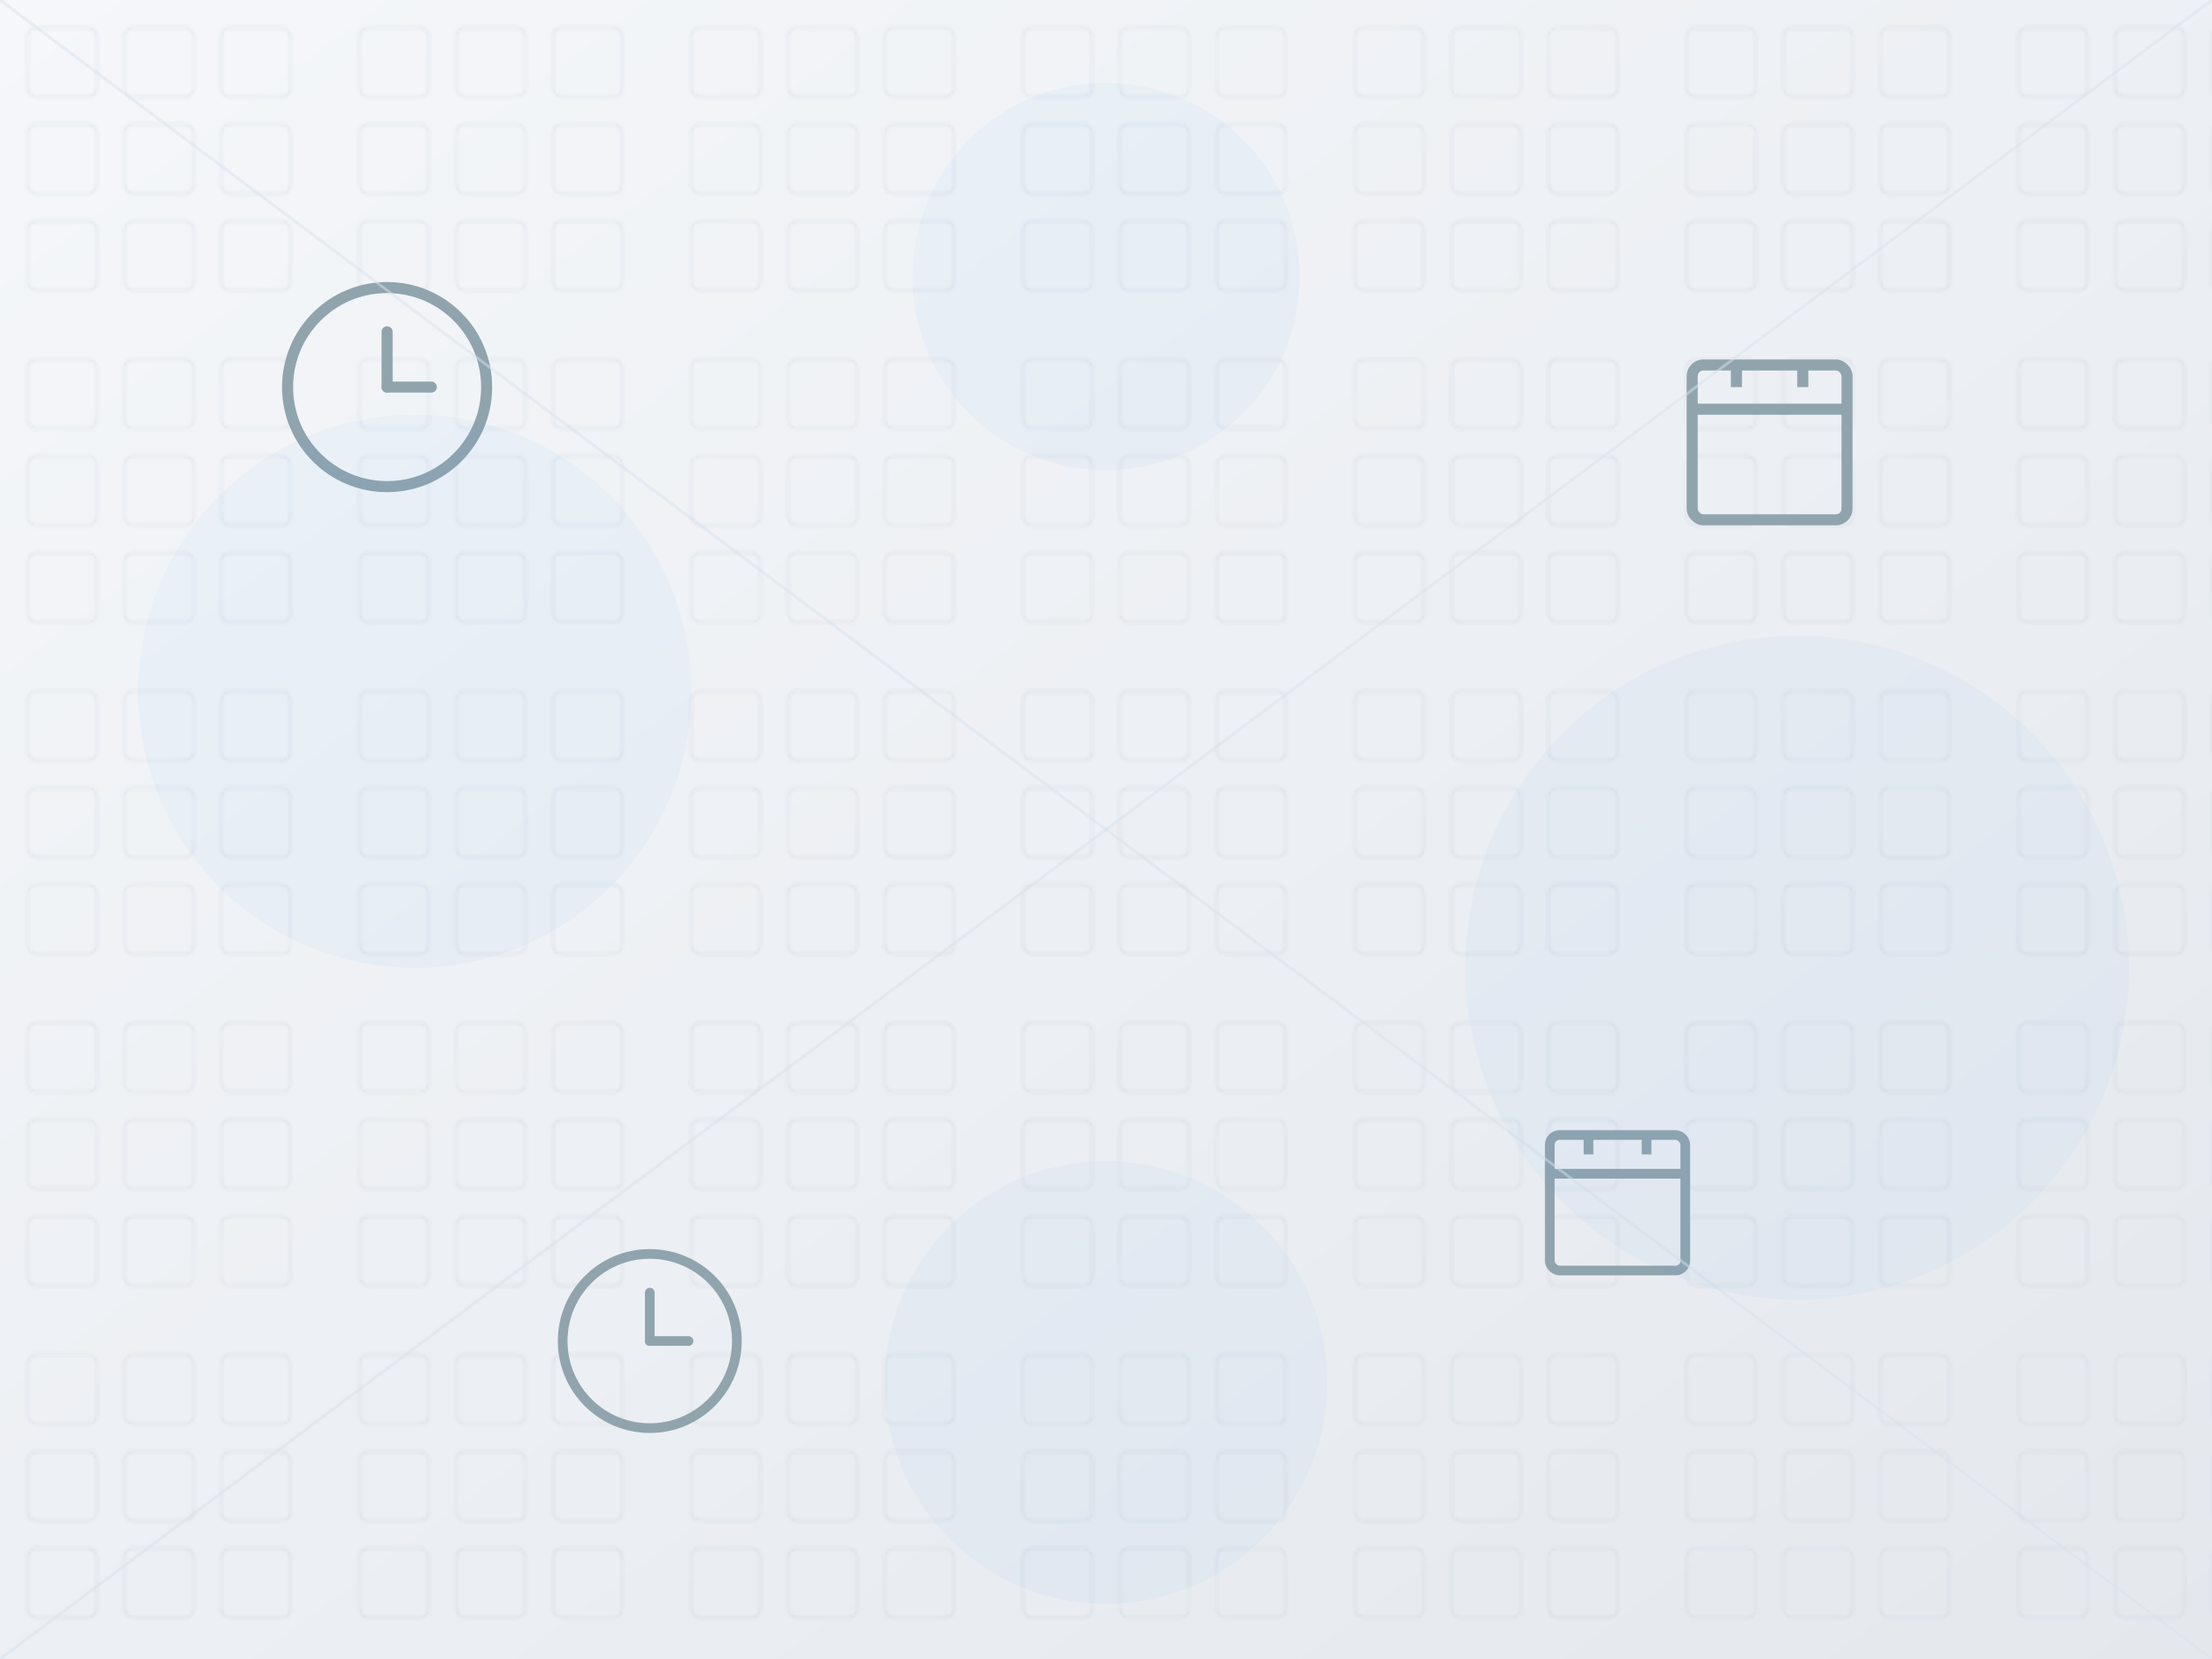 <?xml version="1.0" encoding="UTF-8" standalone="no"?>
<svg viewBox="0 0 800 600" xmlns="http://www.w3.org/2000/svg">
  <!-- Fondo con gradiente suave -->
  <defs>
    <linearGradient id="bgGradient" x1="0%" y1="0%" x2="100%" y2="100%">
      <stop offset="0%" stop-color="#f5f7fa" />
      <stop offset="100%" stop-color="#e4e8ed" />
    </linearGradient>
    
    <!-- Patrón de elementos de calendario -->
    <pattern id="calendarPattern" x="0" y="0" width="120" height="120" patternUnits="userSpaceOnUse">
      <rect x="10" y="10" width="25" height="25" rx="3" fill="none" stroke="#b8c2cc" stroke-width="1" opacity="0.4" />
      <rect x="45" y="10" width="25" height="25" rx="3" fill="none" stroke="#b8c2cc" stroke-width="1" opacity="0.4" />
      <rect x="80" y="10" width="25" height="25" rx="3" fill="none" stroke="#b8c2cc" stroke-width="1" opacity="0.4" />
      <rect x="10" y="45" width="25" height="25" rx="3" fill="none" stroke="#b8c2cc" stroke-width="1" opacity="0.4" />
      <rect x="45" y="45" width="25" height="25" rx="3" fill="none" stroke="#b8c2cc" stroke-width="1" opacity="0.4" />
      <rect x="80" y="45" width="25" height="25" rx="3" fill="none" stroke="#b8c2cc" stroke-width="1" opacity="0.4" />
      <rect x="10" y="80" width="25" height="25" rx="3" fill="none" stroke="#b8c2cc" stroke-width="1" opacity="0.4" />
      <rect x="45" y="80" width="25" height="25" rx="3" fill="none" stroke="#b8c2cc" stroke-width="1" opacity="0.4" />
      <rect x="80" y="80" width="25" height="25" rx="3" fill="none" stroke="#b8c2cc" stroke-width="1" opacity="0.4" />
    </pattern>
    
    <!-- Iconos -->
    <symbol id="clockIcon" viewBox="0 0 40 40">
      <circle cx="20" cy="20" r="18" fill="none" stroke="#90a4ae" stroke-width="2" />
      <line x1="20" y1="20" x2="20" y2="10" stroke="#90a4ae" stroke-width="2" stroke-linecap="round" />
      <line x1="20" y1="20" x2="28" y2="20" stroke="#90a4ae" stroke-width="2" stroke-linecap="round" />
    </symbol>
    
    <symbol id="calendarIcon" viewBox="0 0 40 40">
      <rect x="6" y="6" width="28" height="28" rx="2" fill="none" stroke="#90a4ae" stroke-width="2" />
      <line x1="6" y1="14" x2="34" y2="14" stroke="#90a4ae" stroke-width="2" />
      <line x1="14" y1="6" x2="14" y2="10" stroke="#90a4ae" stroke-width="2" />
      <line x1="26" y1="6" x2="26" y2="10" stroke="#90a4ae" stroke-width="2" />
    </symbol>
  </defs>
  
  <!-- Fondo base -->
  <rect x="0" y="0" width="800" height="600" fill="url(#bgGradient)" />
  
  <!-- Patrón de calendario como fondo -->
  <rect x="0" y="0" width="800" height="600" fill="url(#calendarPattern)" opacity="0.5" />
  
  <!-- Elementos decorativos en el fondo -->
  <use href="#clockIcon" x="100" y="100" width="80" height="80" opacity="0.15" />
  <use href="#calendarIcon" x="600" y="120" width="80" height="80" opacity="0.15" />
  <use href="#clockIcon" x="200" y="450" width="70" height="70" opacity="0.15" />
  <use href="#calendarIcon" x="550" y="400" width="70" height="70" opacity="0.15" />
  
  <!-- Líneas decorativas -->
  <line x1="0" y1="0" x2="800" y2="600" stroke="#d9e2ec" stroke-width="1" opacity="0.5" />
  <line x1="800" y1="0" x2="0" y2="600" stroke="#d9e2ec" stroke-width="1" opacity="0.5" />
  
  <!-- Círculos decorativos -->
  <circle cx="150" cy="250" r="100" fill="#4299e1" opacity="0.05" />
  <circle cx="650" cy="350" r="120" fill="#4299e1" opacity="0.05" />
  <circle cx="400" cy="500" r="80" fill="#4299e1" opacity="0.05" />
  <circle cx="400" cy="100" r="70" fill="#4299e1" opacity="0.05" />
</svg>